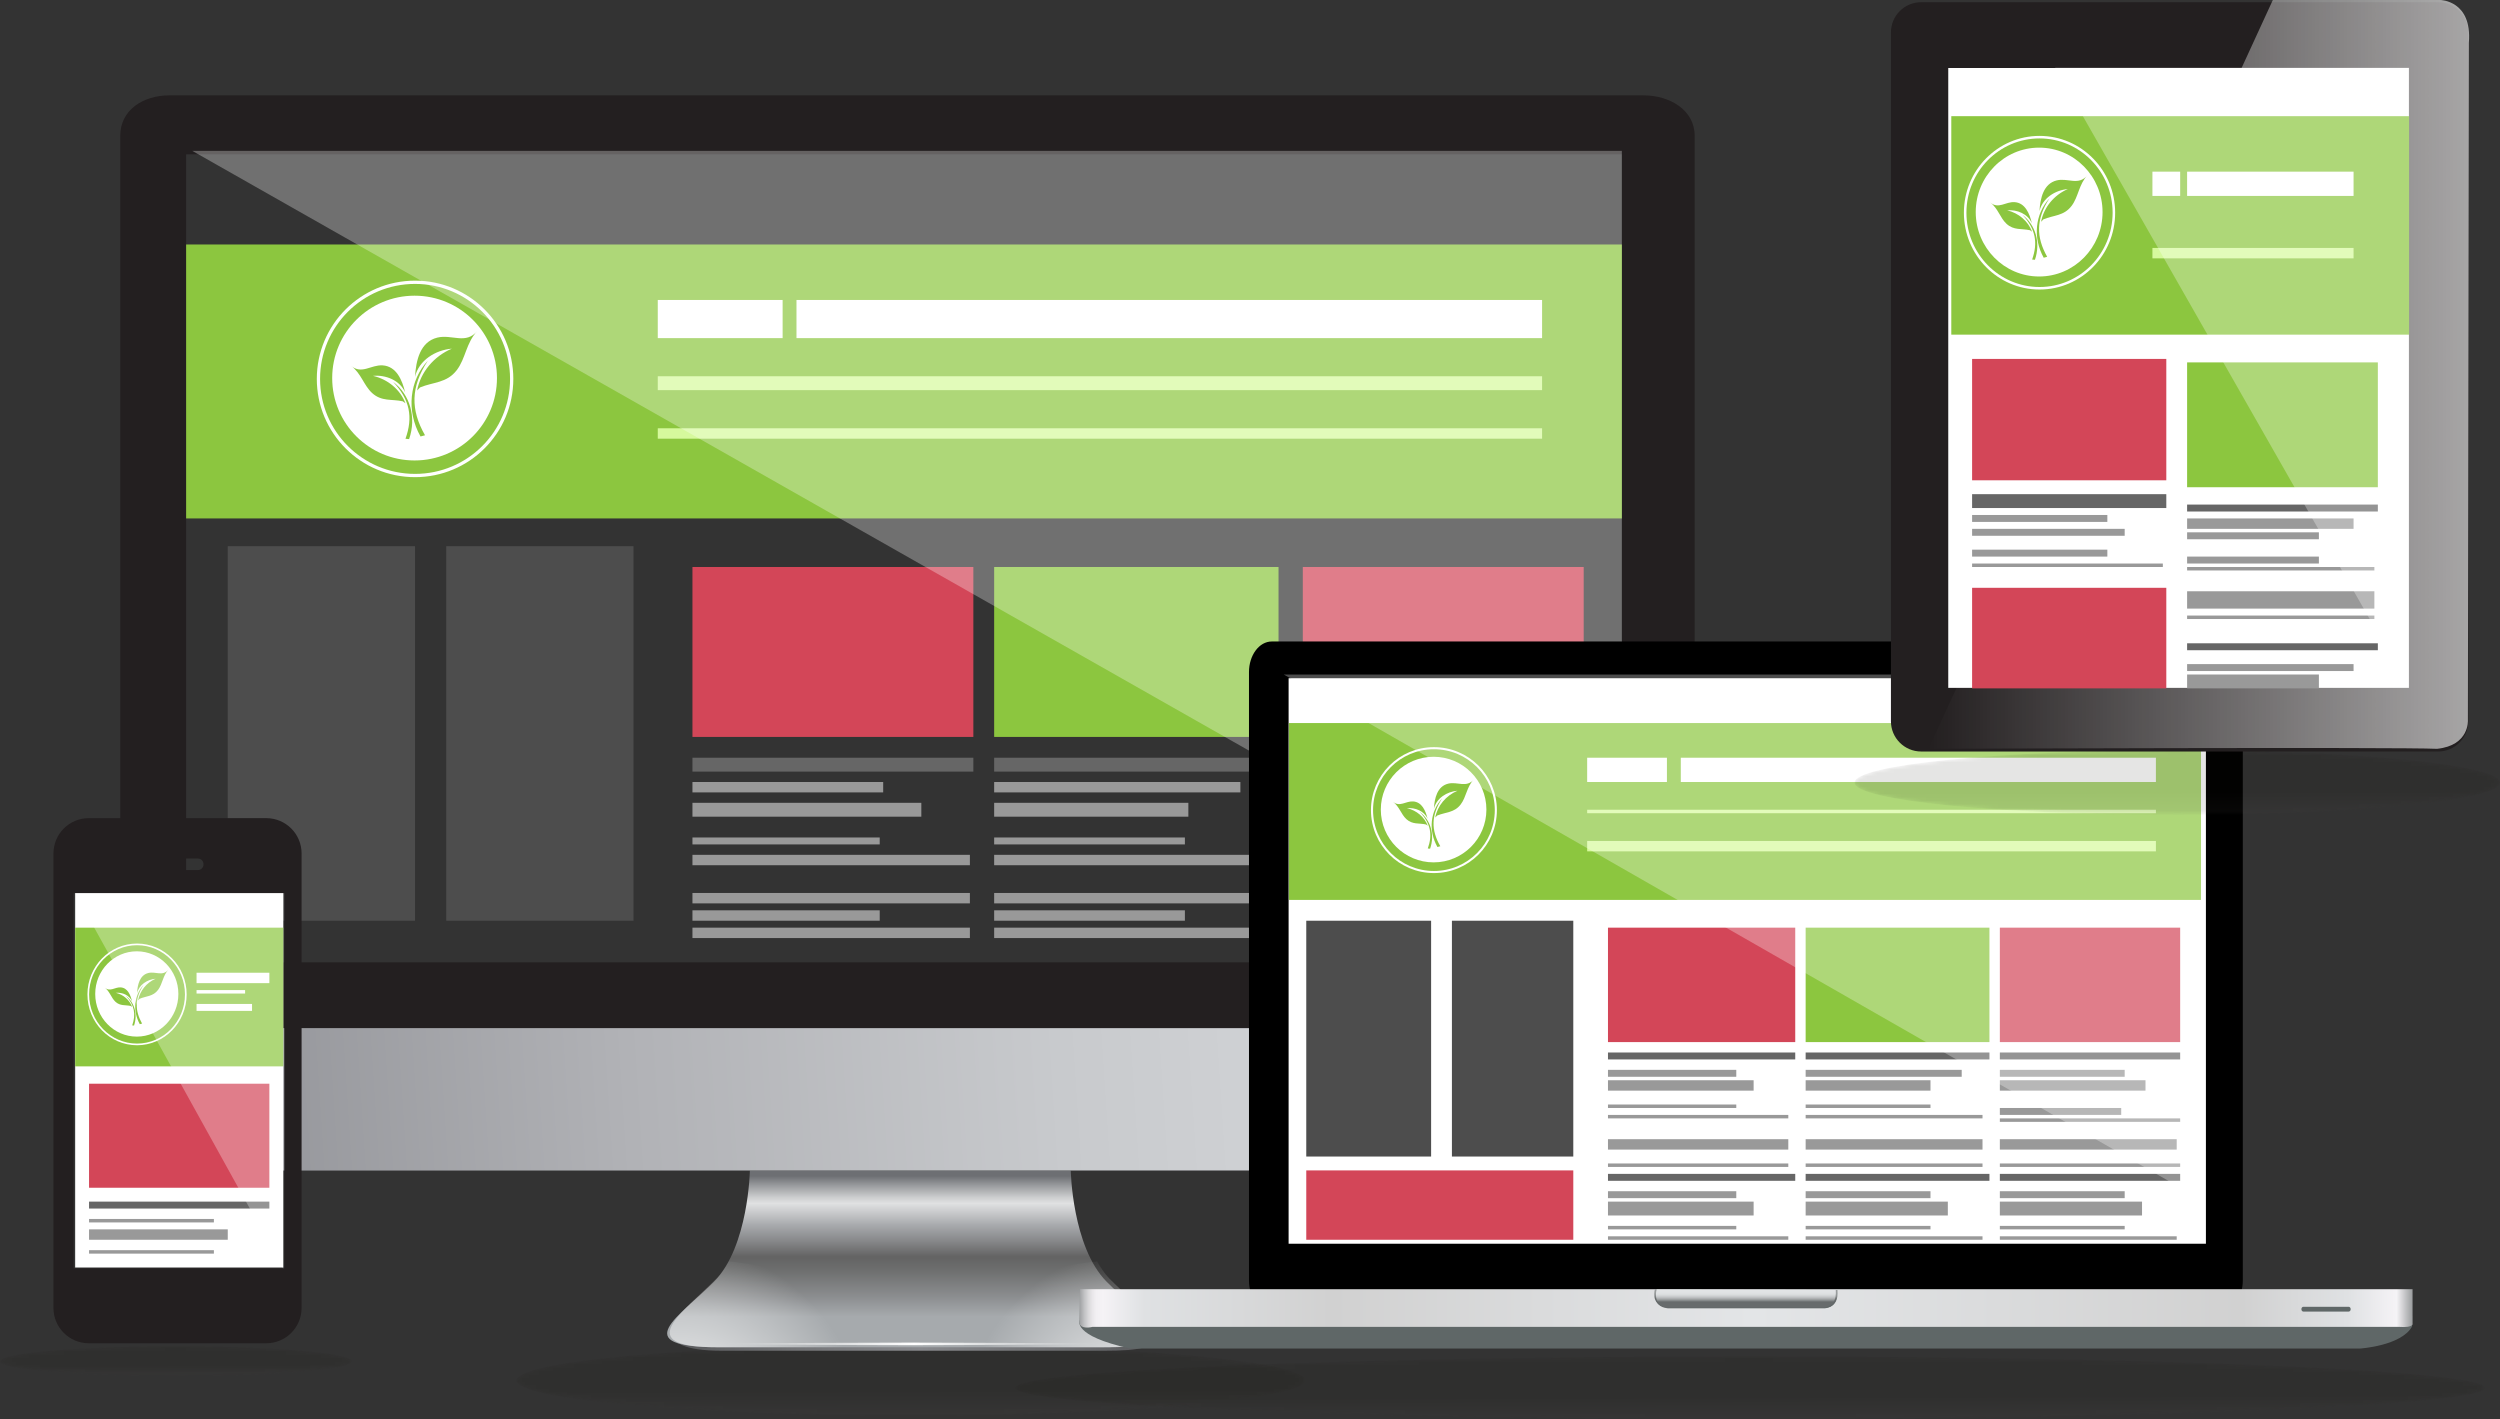 <?xml version="1.0" encoding="utf-8"?>
<!-- Generator: Adobe Illustrator 16.0.4, SVG Export Plug-In . SVG Version: 6.00 Build 0)  -->
<!DOCTYPE svg PUBLIC "-//W3C//DTD SVG 1.1//EN" "http://www.w3.org/Graphics/SVG/1.1/DTD/svg11.dtd">
<svg version="1.1" id="Layer_1" xmlns="http://www.w3.org/2000/svg" xmlns:xlink="http://www.w3.org/1999/xlink" x="0px" y="0px"
	 width="720.901px" height="409.238px" viewBox="0 0 720.901 409.238" enable-background="new 0 0 720.901 409.238"
	 xml:space="preserve">
<rect x="0" y="0" width="720.901" height="409.238" fill="#333333" stroke="none"/>
<g>
	<g>
		<g>
			<defs>
				<filter id="Adobe_OpacityMaskFilter" filterUnits="userSpaceOnUse" x="148.951" y="387.899" width="227.521" height="20.312">
					<feColorMatrix  type="matrix" values="1 0 0 0 0  0 1 0 0 0  0 0 1 0 0  0 0 0 1 0"/>
				</filter>
			</defs>
			<mask maskUnits="userSpaceOnUse" x="148.951" y="387.899" width="227.521" height="20.312" id="SVGID_1_">
				<g filter="url(#Adobe_OpacityMaskFilter)">
					
						<radialGradient id="SVGID_2_" cx="262.712" cy="1660.651" r="113.746" gradientTransform="matrix(1 0 0 0.089 0 249.759)" gradientUnits="userSpaceOnUse">
						<stop  offset="0" style="stop-color:#FFFFFF"/>
						<stop  offset="1" style="stop-color:#14130A"/>
					</radialGradient>
					<path fill="url(#SVGID_2_)" d="M376.473,398.054c0,5.615-50.932,10.157-113.761,10.157c-62.833,0-113.76-4.542-113.76-10.157
						c0-5.612,50.928-10.155,113.76-10.155C325.541,387.899,376.473,392.442,376.473,398.054z"/>
				</g>
			</mask>
			<linearGradient id="SVGID_3_" gradientUnits="userSpaceOnUse" x1="262.741" y1="408.187" x2="262.684" y2="388.067">
				<stop  offset="0" style="stop-color:#4D4848"/>
				<stop  offset="0.354" style="stop-color:#14130A"/>
				<stop  offset="1" style="stop-color:#14130A"/>
			</linearGradient>
			<path opacity="0.33" mask="url(#SVGID_1_)" fill="url(#SVGID_3_)" d="M376.473,398.054c0,5.615-50.932,10.157-113.761,10.157
				c-62.833,0-113.76-4.542-113.76-10.157c0-5.612,50.928-10.155,113.76-10.155C325.541,387.899,376.473,392.442,376.473,398.054z"
				/>
			<g>
				<linearGradient id="SVGID_4_" gradientUnits="userSpaceOnUse" x1="192.808" y1="386.86" x2="335.648" y2="386.86">
					<stop  offset="0.006" style="stop-color:#58595B"/>
					<stop  offset="0.28" style="stop-color:#757679"/>
					<stop  offset="0.509" style="stop-color:#88898D"/>
					<stop  offset="1" style="stop-color:#58595B"/>
				</linearGradient>
				<path fill="url(#SVGID_4_)" d="M193.676,384.499v-0.277c0,0.048,0,0.09,0,0.136v0.05c0,2.618,3.382,5.092,14.507,5.092
					c21.53,0,44.849,0,53.381,0c2.159,0,3.372,0,3.372,0c8.535,0,31.854,0,53.384,0c11.123,0,15.012-1,15.046-5h-1.035l0,0H193.676z
					"/>
				<linearGradient id="SVGID_5_" gradientUnits="userSpaceOnUse" x1="262.5" y1="333.856" x2="262.5" y2="395.823">
					<stop  offset="0.085" style="stop-color:#6D6F73"/>
					<stop  offset="0.127" style="stop-color:#97999C"/>
					<stop  offset="0.184" style="stop-color:#CCCDCE"/>
					<stop  offset="0.212" style="stop-color:#E0E1E2"/>
					<stop  offset="0.315" style="stop-color:#A7A9AC"/>
					<stop  offset="0.389" style="stop-color:#868789"/>
					<stop  offset="0.461" style="stop-color:#636363"/>
					<stop  offset="0.526" style="stop-color:#6E6F6F"/>
					<stop  offset="0.645" style="stop-color:#8B8D8F"/>
					<stop  offset="0.739" style="stop-color:#A6AAAD"/>
				</linearGradient>
				<path fill="url(#SVGID_5_)" d="M319.068,369.555c-9.928-10.117-10.303-32.057-10.303-32.057h-44.578h-3.371h-44.58
					c0,0-0.374,21.939-10.302,32.057c-9.928,10.112-25.474,18.943,1.499,18.943c21.529,0,44.849,0,53.383,0c2.157,0,3.371,0,3.371,0
					c8.535,0,31.853,0,53.383,0C344.541,388.499,328.995,379.667,319.068,369.555z"/>
				<radialGradient id="SVGID_6_" cx="330.868" cy="412.956" r="53.583" gradientUnits="userSpaceOnUse">
					<stop  offset="0" style="stop-color:#FFFFFF"/>
					<stop  offset="1" style="stop-color:#FFFFFF;stop-opacity:0"/>
				</radialGradient>
				<path fill="url(#SVGID_6_)" d="M271.369,388.499c5.507-12,23.098-22.613,44.983-24.758c1.004,1.703,2.149,3.515,3.467,4.858
					c9.753,9.936,24.926,19.899-0.12,19.899H271.369z"/>
				
					<radialGradient id="SVGID_7_" cx="588.644" cy="412.956" r="53.583" gradientTransform="matrix(-1 0 0 1 784.277 0)" gradientUnits="userSpaceOnUse">
					<stop  offset="0" style="stop-color:#FFFFFF"/>
					<stop  offset="1" style="stop-color:#FFFFFF;stop-opacity:0"/>
				</radialGradient>
				<path fill="url(#SVGID_7_)" d="M255.134,388.499c-5.507-12-23.101-22.613-44.986-24.758c-1.002,1.703-2.149,3.515-3.467,4.858
					c-9.752,9.936-24.926,19.899,0.123,19.899H255.134z"/>
				<linearGradient id="SVGID_8_" gradientUnits="userSpaceOnUse" x1="206.804" y1="387.528" x2="318.319" y2="387.528">
					<stop  offset="0.006" style="stop-color:#FFFFFF;stop-opacity:0"/>
					<stop  offset="0.509" style="stop-color:#FFFFFF"/>
					<stop  offset="1" style="stop-color:#FFFFFF;stop-opacity:0"/>
				</linearGradient>
				<path fill="url(#SVGID_8_)" d="M206.804,387.528c9.291-0.156,18.584-0.228,27.878-0.288l27.878-0.086l27.878,0.084l13.939,0.104
					l13.942,0.187l-13.942,0.183l-13.939,0.103l-27.878,0.09l-27.878-0.09C225.388,387.753,216.095,387.682,206.804,387.528z"/>
				<linearGradient id="SVGID_9_" gradientUnits="userSpaceOnUse" x1="26.733" y1="331.93" x2="520.341" y2="299.575">
					<stop  offset="0" style="stop-color:#78797D"/>
					<stop  offset="0.317" style="stop-color:#737478"/>
					<stop  offset="0.491" style="stop-color:#6D6F73"/>
					<stop  offset="1" style="stop-color:#6D6F73"/>
				</linearGradient>
				<path fill="url(#SVGID_9_)" d="M34.676,323.094c0,7.448,6.661,14.404,14.11,14.404h209.033h7.116H473.97
					c7.446,0,14.706-6.956,14.706-14.404v-26.596h-454V323.094z"/>
				<path fill="#231F20" d="M473.97,27.499H264.935h-7.116H48.786c-7.449,0-14.11,4.193-14.11,11.64v257.36h454V39.138
					C488.676,31.691,481.416,27.499,473.97,27.499z M467.676,277.499h-414v-233h414V277.499z"/>
				<linearGradient id="SVGID_10_" gradientUnits="userSpaceOnUse" x1="26.833" y1="331.921" x2="520.335" y2="299.573">
					<stop  offset="0" style="stop-color:#898A8F"/>
					<stop  offset="0.05" style="stop-color:#909196"/>
					<stop  offset="0.314" style="stop-color:#B1B2B6"/>
					<stop  offset="0.566" style="stop-color:#C8CACD"/>
					<stop  offset="0.801" style="stop-color:#D6D8DB"/>
					<stop  offset="1" style="stop-color:#DBDDE0"/>
				</linearGradient>
				<path fill="url(#SVGID_10_)" d="M34.676,321.596c0,7.447,6.661,15.902,14.11,15.902h209.033h7.116H473.97
					c7.446,0,14.706-8.455,14.706-15.902v-25.098h-454V321.596z"/>
			</g>
		</g>
		<rect x="53.676" y="70.499" fill-rule="evenodd" clip-rule="evenodd" fill="#8CC63F" width="414" height="79"/>
		<g>
			<circle fill-rule="evenodd" clip-rule="evenodd" fill="#FFFFFF" cx="119.548" cy="109.022" r="23.757"/>
			
				<circle fill-rule="evenodd" clip-rule="evenodd" fill="none" stroke="#FFFFFF" stroke-width="0.943" cx="119.688" cy="109.261" r="27.862"/>
			<g>
				<path fill-rule="evenodd" clip-rule="evenodd" fill="#8CC63F" d="M122.558,125.513c-4.176-7.279-4.196-13.937,0.835-21.521
					c-5.285,5.621-6.338,14.399-2.135,21.872L122.558,125.513z"/>
				<path fill-rule="evenodd" clip-rule="evenodd" fill="#8CC63F" d="M121.122,111.722c3.829-1.604,7.691-1.208,10.597-4.997
					c2.581-3.375,2.656-7.824,5.926-11.3c-3.304,4.013-7.337,0.896-11.538,1.927c-4.947,1.22-6.152,6.562-6.436,11.31
					c1.123-4.796,5.891-7.718,10.624-8.122c-5.194,2.197-9.015,6.77-10.024,12.07L121.122,111.722z"/>
				<path fill-rule="evenodd" clip-rule="evenodd" fill="#8CC63F" d="M116.923,126.526c2.213-6.167,1.316-11.29-3.59-16.432
					c4.833,3.598,6.846,10.203,4.636,16.525L116.923,126.526z"/>
				<path fill-rule="evenodd" clip-rule="evenodd" fill="#8CC63F" d="M116.137,115.725c-3.163-0.708-6.079,0.125-8.832-2.389
					c-2.446-2.245-3.114-5.654-6.104-7.878c3.091,2.632,5.764-0.315,9.136-0.1c3.972,0.262,5.628,4.203,6.498,7.816
					c-1.521-3.535-5.587-5.128-9.281-4.789c4.295,0.978,7.859,3.969,9.36,7.906L116.137,115.725z"/>
			</g>
		</g>
		<g>
			<rect x="189.676" y="86.499" fill-rule="evenodd" clip-rule="evenodd" fill="#FFFFFF" width="36" height="11"/>
			<rect x="229.676" y="86.499" fill-rule="evenodd" clip-rule="evenodd" fill="#FFFFFF" width="215" height="11"/>
		</g>
		<rect x="189.676" y="108.499" fill-rule="evenodd" clip-rule="evenodd" fill="#D6F99D" width="255" height="4"/>
		<rect x="189.676" y="123.499" fill-rule="evenodd" clip-rule="evenodd" fill="#D6F99D" width="255" height="3"/>
		<rect x="128.676" y="157.499" fill="#4D4D4D" width="54" height="108"/>
		<rect x="65.676" y="157.499" fill="#4D4D4D" width="54" height="108"/>
		<rect x="199.676" y="163.499" fill="#D34658" width="81" height="49"/>
		<rect x="286.676" y="163.499" fill="#8CC63F" width="82" height="49"/>
		<rect x="375.676" y="163.499" fill="#D34658" width="81" height="49"/>
		<g>
			<rect x="199.676" y="218.499" fill="#666666" width="81" height="4"/>
			<rect x="199.676" y="225.499" fill="#999999" width="55" height="3"/>
			<rect x="199.676" y="231.499" fill="#999999" width="66" height="4"/>
		</g>
		<g>
			<rect x="286.676" y="225.499" fill="#999999" width="71" height="3"/>
			<rect x="286.676" y="231.499" fill="#999999" width="56" height="4"/>
			<rect x="286.676" y="218.499" fill="#666666" width="82" height="4"/>
		</g>
		<g>
			<rect x="375.676" y="225.499" fill="#999999" width="55" height="3"/>
			<rect x="375.676" y="231.499" fill="#999999" width="65" height="4"/>
			<rect x="375.676" y="218.499" fill="#666666" width="81" height="4"/>
		</g>
		<rect x="199.676" y="241.499" fill="#999999" width="54" height="2"/>
		<rect x="199.676" y="246.499" fill="#999999" width="80" height="3"/>
		<rect x="199.676" y="257.499" fill="#999999" width="80" height="3"/>
		<rect x="199.676" y="262.499" fill="#999999" width="54" height="3"/>
		<rect x="199.676" y="267.499" fill="#999999" width="80" height="3"/>
		<rect x="286.676" y="241.499" fill="#999999" width="55" height="2"/>
		<rect x="286.676" y="246.499" fill="#999999" width="80" height="3"/>
		<rect x="286.676" y="257.499" fill="#999999" width="80" height="3"/>
		<rect x="286.676" y="262.499" fill="#999999" width="55" height="3"/>
		<rect x="286.676" y="267.499" fill="#999999" width="80" height="3"/>
		<rect x="375.676" y="242.499" fill="#999999" width="54" height="2"/>
		<rect x="375.676" y="248.499" fill="#999999" width="78" height="2"/>
		<rect x="375.676" y="258.499" fill="#999999" width="78" height="3"/>
		<rect x="375.676" y="263.499" fill="#999999" width="54" height="3"/>
		<rect x="375.676" y="268.499" fill="#999999" width="78" height="3"/>
		<polygon opacity="0.3" fill="#FFFFFF" points="55.432,43.499 467.676,43.499 467.676,277.468 		"/>
	</g>
</g>
<g>
	<g>
		<defs>
			<filter id="Adobe_OpacityMaskFilter_1_" filterUnits="userSpaceOnUse" x="292.786" y="391.132" width="423.795" height="18.105">
				<feColorMatrix  type="matrix" values="1 0 0 0 0  0 1 0 0 0  0 0 1 0 0  0 0 0 1 0"/>
			</filter>
		</defs>
		<mask maskUnits="userSpaceOnUse" x="292.786" y="391.132" width="423.795" height="18.105" id="SVGID_11_">
			<g filter="url(#Adobe_OpacityMaskFilter_1_)">
				
					<radialGradient id="SVGID_12_" cx="412.155" cy="1638.526" r="85.398" gradientTransform="matrix(2.481 0 0 0.106 -518.038 226.501)" gradientUnits="userSpaceOnUse">
					<stop  offset="0" style="stop-color:#FFFFFF"/>
					<stop  offset="1" style="stop-color:#14130A"/>
				</radialGradient>
				<path fill="url(#SVGID_12_)" d="M716.581,400.184c0,5.006-94.867,9.054-211.898,9.054c-117.035,0-211.896-4.048-211.896-9.054
					c0-5.002,94.861-9.052,211.896-9.052C621.714,391.132,716.581,395.182,716.581,400.184z"/>
			</g>
		</mask>
		<linearGradient id="SVGID_13_" gradientUnits="userSpaceOnUse" x1="504.71" y1="409.233" x2="504.659" y2="391.267">
			<stop  offset="0" style="stop-color:#4D4848"/>
			<stop  offset="0.354" style="stop-color:#14130A"/>
			<stop  offset="1" style="stop-color:#14130A"/>
		</linearGradient>
		<path opacity="0.33" mask="url(#SVGID_11_)" fill="url(#SVGID_13_)" d="M716.581,400.184c0,5.006-94.867,9.054-211.898,9.054
			c-117.035,0-211.896-4.048-211.896-9.054c0-5.002,94.861-9.052,211.896-9.052C621.714,391.132,716.581,395.182,716.581,400.184z"
			/>
		<path d="M646.739,369.228c0,4.877-2.942,8.832-6.573,8.832H366.731c-3.631,0-6.574-3.955-6.574-8.832V193.806
			c0-4.875,2.943-8.828,6.574-8.828h273.435c3.631,0,6.573,3.953,6.573,8.828V369.228z"/>
		<rect x="371.583" y="195.577" fill="#FFFFFF" width="264.514" height="163.066"/>
		<g>
			<g>
				<path fill="#5F6767" d="M311.35,380.723c0,0-2.386,4.439,14.557,8.143h354.648c0,0,11.864-0.761,14.99-6.354l0.021-3.062
					L311.35,380.723z"/>
				<linearGradient id="SVGID_14_" gradientUnits="userSpaceOnUse" x1="311.184" y1="377.291" x2="695.714" y2="377.291">
					<stop  offset="0" style="stop-color:#999C9D"/>
					<stop  offset="9.591120e-04" style="stop-color:#A5A7A9"/>
					<stop  offset="0.004" style="stop-color:#C2C3C5"/>
					<stop  offset="0.007" style="stop-color:#D9D8DA"/>
					<stop  offset="0.01" style="stop-color:#E9E7EA"/>
					<stop  offset="0.013" style="stop-color:#F2F0F3"/>
					<stop  offset="0.018" style="stop-color:#F5F3F6"/>
					<stop  offset="0.049" style="stop-color:#DFE1E3"/>
					<stop  offset="0.189" style="stop-color:#D1D1D1"/>
					<stop  offset="0.506" style="stop-color:#E3E5E7"/>
					<stop  offset="0.872" style="stop-color:#D1D1D1"/>
					<stop  offset="0.951" style="stop-color:#DFE1E3"/>
					<stop  offset="0.988" style="stop-color:#F5F3F6"/>
					<stop  offset="1" style="stop-color:#999C9D"/>
				</linearGradient>
				<path fill="url(#SVGID_14_)" d="M311.433,371.757H695.69v9.868c0,0,0.574,1.317-3.948,0.988H315.051
					c0,0-3.539,0.988-3.867-1.316L311.433,371.757z"/>
				<path fill="#5F6767" d="M677.841,377.517c0,0.384-0.255,0.693-0.568,0.693h-13.076c-0.314,0-0.568-0.31-0.568-0.693l0,0
					c0-0.384,0.254-0.694,0.568-0.694h13.076C677.586,376.823,677.841,377.133,677.841,377.517L677.841,377.517z"/>
			</g>
			<linearGradient id="SVGID_15_" gradientUnits="userSpaceOnUse" x1="503.459" y1="377.285" x2="503.459" y2="371.837">
				<stop  offset="0.342" style="stop-color:#676B6C"/>
				<stop  offset="0.361" style="stop-color:#707475"/>
				<stop  offset="0.457" style="stop-color:#989B9C"/>
				<stop  offset="0.552" style="stop-color:#B7B9BB"/>
				<stop  offset="0.644" style="stop-color:#CDCFD1"/>
				<stop  offset="0.732" style="stop-color:#DADDDE"/>
				<stop  offset="0.811" style="stop-color:#DFE1E3"/>
				<stop  offset="0.982" style="stop-color:#E3E5E7"/>
			</linearGradient>
			<path fill="url(#SVGID_15_)" d="M477.462,371.837c0,0-1.48,4.935,3.454,5.429h44.577c0,0,4.743,0.615,4.112-5.264
				L477.462,371.837z"/>
			<g>
				<linearGradient id="SVGID_16_" gradientUnits="userSpaceOnUse" x1="478.518" y1="376.805" x2="478.518" y2="371.713">
					<stop  offset="0.024" style="stop-color:#5F6767"/>
					<stop  offset="0.476" style="stop-color:#676B6C"/>
					<stop  offset="0.514" style="stop-color:#717576"/>
					<stop  offset="0.619" style="stop-color:#878A8B"/>
					<stop  offset="0.72" style="stop-color:#949899"/>
					<stop  offset="0.811" style="stop-color:#999C9D"/>
				</linearGradient>
				<path fill="url(#SVGID_16_)" d="M477.709,371.832h0.031l0.018-0.115l-0.543-0.003c0,0-1.343,4.285,2.812,5.092
					C476.475,375.767,477.709,371.832,477.709,371.832z"/>
				<linearGradient id="SVGID_17_" gradientUnits="userSpaceOnUse" x1="504.958" y1="377.055" x2="504.958" y2="371.988">
					<stop  offset="0.024" style="stop-color:#5F6767"/>
					<stop  offset="0.476" style="stop-color:#676B6C"/>
					<stop  offset="0.514" style="stop-color:#717576"/>
					<stop  offset="0.619" style="stop-color:#878A8B"/>
					<stop  offset="0.72" style="stop-color:#949899"/>
					<stop  offset="0.811" style="stop-color:#999C9D"/>
				</linearGradient>
				<path fill="url(#SVGID_17_)" d="M529.853,371.99l-0.48-0.002v0.118c0.348,5.554-4.126,4.797-4.126,4.797h-44.577
					c-0.229-0.022-0.439-0.056-0.643-0.098c0.334,0.1,0.709,0.175,1.136,0.214h44.578
					C525.74,377.019,530.346,377.808,529.853,371.99z"/>
				<linearGradient id="SVGID_18_" gradientUnits="userSpaceOnUse" x1="529.369" y1="372.106" x2="529.369" y2="371.988">
					<stop  offset="0.024" style="stop-color:#5F6767"/>
					<stop  offset="0.476" style="stop-color:#676B6C"/>
					<stop  offset="0.514" style="stop-color:#717576"/>
					<stop  offset="0.619" style="stop-color:#878A8B"/>
					<stop  offset="0.72" style="stop-color:#949899"/>
					<stop  offset="0.811" style="stop-color:#999C9D"/>
				</linearGradient>
				<path fill="url(#SVGID_18_)" d="M529.372,372.106v-0.118h-0.005C529.368,372.028,529.368,372.065,529.372,372.106z"/>
			</g>
		</g>
	</g>
	<rect x="371.676" y="208.499" fill-rule="evenodd" clip-rule="evenodd" fill="#8CC63F" width="263" height="51"/>
	<g>
		<circle fill-rule="evenodd" clip-rule="evenodd" fill="#FFFFFF" cx="413.396" cy="233.45" r="15.225"/>
		
			<circle fill-rule="evenodd" clip-rule="evenodd" fill="none" stroke="#FFFFFF" stroke-width="0.604" cx="413.487" cy="233.603" r="17.855"/>
		<g>
			<path fill-rule="evenodd" clip-rule="evenodd" fill="#8CC63F" d="M415.327,244.021c-2.677-4.666-2.688-8.935,0.535-13.791
				c-3.388,3.598-4.063,9.228-1.368,14.015L415.327,244.021z"/>
			<path fill-rule="evenodd" clip-rule="evenodd" fill="#8CC63F" d="M414.407,235.181c2.455-1.03,4.927-0.775,6.79-3.202
				c1.653-2.166,1.703-5.017,3.797-7.241c-2.116,2.571-4.701,0.574-7.394,1.234c-3.17,0.782-3.943,4.203-4.124,7.248
				c0.721-3.074,3.775-4.947,6.808-5.206c-3.328,1.408-5.777,4.34-6.425,7.735L414.407,235.181z"/>
			<path fill-rule="evenodd" clip-rule="evenodd" fill="#8CC63F" d="M411.717,244.668c1.418-3.952,0.843-7.235-2.301-10.532
				c3.097,2.308,4.385,6.54,2.971,10.591L411.717,244.668z"/>
			<path fill-rule="evenodd" clip-rule="evenodd" fill="#8CC63F" d="M411.211,237.746c-2.026-0.455-3.894,0.08-5.659-1.532
				c-1.567-1.436-1.995-3.62-3.911-5.048c1.981,1.688,3.694-0.203,5.854-0.064c2.544,0.168,3.606,2.693,4.162,5.009
				c-0.973-2.263-3.579-3.287-5.947-3.066c2.754,0.624,5.039,2.543,6,5.064L411.211,237.746z"/>
		</g>
	</g>
	<g>
		<rect x="457.676" y="218.499" fill-rule="evenodd" clip-rule="evenodd" fill="#FFFFFF" width="23" height="7"/>
		<rect x="484.676" y="218.499" fill-rule="evenodd" clip-rule="evenodd" fill="#FFFFFF" width="137" height="7"/>
	</g>
	<rect x="457.676" y="233.499" fill-rule="evenodd" clip-rule="evenodd" fill="#D6F99D" width="164" height="1"/>
	<rect x="457.676" y="242.499" fill-rule="evenodd" clip-rule="evenodd" fill="#D6F99D" width="164" height="3"/>
	<rect x="376.676" y="265.499" fill="#4D4D4D" width="36" height="68"/>
	<rect x="418.676" y="265.499" fill="#4D4D4D" width="35" height="68"/>
	<rect x="463.676" y="267.499" fill="#D34658" width="54" height="33"/>
	<rect x="520.676" y="267.499" fill="#8CC63F" width="53" height="33"/>
	<rect x="576.676" y="267.499" fill="#D34658" width="52" height="33"/>
	<g>
		<rect x="463.676" y="303.499" fill="#666666" width="54" height="2"/>
		<rect x="463.676" y="308.499" fill="#999999" width="37" height="2"/>
		<rect x="463.676" y="311.499" fill="#999999" width="42" height="3"/>
	</g>
	<g>
		<rect x="520.676" y="308.499" fill="#999999" width="45" height="2"/>
		<rect x="520.676" y="311.499" fill="#999999" width="36" height="3"/>
		<rect x="520.676" y="303.499" fill="#666666" width="53" height="2"/>
	</g>
	<g>
		<rect x="576.676" y="308.499" fill="#999999" width="36" height="2"/>
		<rect x="576.676" y="311.499" fill="#999999" width="42" height="3"/>
		<rect x="576.676" y="303.499" fill="#666666" width="52" height="2"/>
	</g>
	<rect x="463.676" y="318.499" fill="#999999" width="37" height="1"/>
	<rect x="463.676" y="321.499" fill="#999999" width="52" height="1"/>
	<g>
		<rect x="463.676" y="338.499" fill="#666666" width="54" height="2"/>
		<rect x="463.676" y="343.499" fill="#999999" width="37" height="2"/>
		<rect x="463.676" y="346.499" fill="#999999" width="42" height="4"/>
	</g>
	<rect x="463.676" y="353.499" fill="#999999" width="37" height="1"/>
	<rect x="463.676" y="356.499" fill="#999999" width="52" height="1"/>
	<g>
		<rect x="520.676" y="338.499" fill="#666666" width="53" height="2"/>
		<rect x="520.676" y="343.499" fill="#999999" width="36" height="2"/>
		<rect x="520.676" y="346.499" fill="#999999" width="41" height="4"/>
	</g>
	<rect x="520.676" y="353.499" fill="#999999" width="36" height="1"/>
	<rect x="520.676" y="356.499" fill="#999999" width="51" height="1"/>
	<g>
		<rect x="576.676" y="338.499" fill="#666666" width="52" height="2"/>
		<rect x="576.676" y="343.499" fill="#999999" width="36" height="2"/>
		<rect x="576.676" y="346.499" fill="#999999" width="41" height="4"/>
	</g>
	<rect x="576.676" y="353.499" fill="#999999" width="36" height="1"/>
	<rect x="576.676" y="356.499" fill="#999999" width="51" height="1"/>
	<rect x="463.676" y="328.499" fill="#999999" width="52" height="3"/>
	<rect x="464.861" y="333.499" fill="#999999" width="35.801" height="0"/>
	<rect x="463.676" y="335.499" fill="#999999" width="52" height="1"/>
	<rect x="520.676" y="318.499" fill="#999999" width="36" height="1"/>
	<rect x="520.676" y="321.499" fill="#999999" width="51" height="1"/>
	<rect x="520.676" y="328.499" fill="#999999" width="51" height="3"/>
	<rect x="576.676" y="328.499" fill="#999999" width="51" height="3"/>
	<rect x="520.55" y="333.499" fill="#999999" width="35.8" height="0"/>
	<rect x="520.676" y="335.499" fill="#999999" width="51" height="1"/>
	<rect x="576.676" y="319.499" fill="#999999" width="35" height="2"/>
	<rect x="576.676" y="322.499" fill="#999999" width="52" height="1"/>
	<rect x="576.676" y="335.499" fill="#999999" width="52" height="1"/>
	<polygon opacity="0.3" fill="#FFFFFF" points="370.176,194.499 634.676,194.499 634.676,345.885 	"/>
	<rect x="376.676" y="337.499" fill="#D34658" width="77" height="20"/>
</g>
<g>
	<rect x="560.676" y="19.499" fill="#FFFFFF" width="134" height="179"/>
	<g>
		<path fill="#231F20" d="M711.763,9.355c0-4.816-3.903-8.721-8.72-8.721H553.991c-4.817,0-8.721,3.905-8.721,8.721v198.631
			c0,4.817,3.903,8.722,8.721,8.722h149.052c4.816,0,8.72-3.904,8.72-8.722V9.355z M694.625,198.345H561.799V19.609h132.826V198.345
			z"/>
		<defs>
			<filter id="Adobe_OpacityMaskFilter_2_" filterUnits="userSpaceOnUse" x="534.787" y="216.346" width="186.114" height="18.649">
				<feColorMatrix  type="matrix" values="1 0 0 0 0  0 1 0 0 0  0 0 1 0 0  0 0 0 1 0"/>
			</filter>
		</defs>
		<mask maskUnits="userSpaceOnUse" x="534.787" y="216.346" width="186.114" height="18.649" id="SVGID_19_">
			<g filter="url(#Adobe_OpacityMaskFilter_2_)">
				
					<radialGradient id="SVGID_20_" cx="627.844" cy="-406.537" r="93.058" gradientTransform="matrix(1 0 0 0.1 0 266.406)" gradientUnits="userSpaceOnUse">
					<stop  offset="0" style="stop-color:#FFFFFF"/>
					<stop  offset="1" style="stop-color:#14130A"/>
				</radialGradient>
				<path fill="url(#SVGID_20_)" d="M720.901,225.67c0,5.154-41.662,9.325-93.056,9.325c-51.398,0-93.059-4.171-93.059-9.325
					c0-5.155,41.66-9.324,93.059-9.324C679.239,216.346,720.901,220.515,720.901,225.67z"/>
			</g>
		</mask>
		<linearGradient id="SVGID_21_" gradientUnits="userSpaceOnUse" x1="627.871" y1="234.973" x2="627.818" y2="216.502">
			<stop  offset="0" style="stop-color:#4D4848"/>
			<stop  offset="0.354" style="stop-color:#14130A"/>
			<stop  offset="1" style="stop-color:#14130A"/>
		</linearGradient>
		<path opacity="0.33" mask="url(#SVGID_19_)" fill="url(#SVGID_21_)" d="M720.901,225.67c0,5.154-41.662,9.325-93.056,9.325
			c-51.398,0-93.059-4.171-93.059-9.325c0-5.155,41.66-9.324,93.059-9.324C679.239,216.346,720.901,220.515,720.901,225.67z"/>
		<linearGradient id="SVGID_22_" gradientUnits="userSpaceOnUse" x1="556.119" y1="107.966" x2="711.997" y2="107.966">
			<stop  offset="0" style="stop-color:#FFFFFF;stop-opacity:0"/>
			<stop  offset="1" style="stop-color:#FFFFFF"/>
		</linearGradient>
		<path opacity="0.6" fill="url(#SVGID_22_)" d="M655.397,0h48.278c0,0,9.252,0.091,8.245,12.339l-0.279,195.31
			c0,0,0.55,7.313-8.914,8.284c-9.751-0.54-146.608,0-146.608,0"/>
	</g>
	<g>
		<rect x="562.676" y="33.499" fill-rule="evenodd" clip-rule="evenodd" fill="#8CC63F" width="132" height="63"/>
		<g>
			<ellipse fill-rule="evenodd" clip-rule="evenodd" fill="#FFFFFF" cx="588.008" cy="61.151" rx="18.284" ry="18.579"/>
			<path fill-rule="evenodd" clip-rule="evenodd" fill="none" stroke="#FFFFFF" stroke-width="0.731" d="M609.561,61.338
				c0,12.034-9.602,21.787-21.442,21.787c-11.846,0-21.444-9.753-21.444-21.787c0-12.031,9.599-21.787,21.444-21.787
				C599.959,39.552,609.561,49.308,609.561,61.338z"/>
			<g>
				<path fill-rule="evenodd" clip-rule="evenodd" fill="#8CC63F" d="M590.325,74.048c-3.215-5.691-3.23-10.899,0.644-16.828
					c-4.068,4.394-4.879,11.258-1.644,17.104L590.325,74.048z"/>
				<path fill-rule="evenodd" clip-rule="evenodd" fill="#8CC63F" d="M589.221,63.264c2.948-1.256,5.92-0.944,8.156-3.907
					c1.986-2.639,2.044-6.12,4.56-8.839c-2.544,3.14-5.646,0.704-8.879,1.508c-3.808,0.956-4.734,5.13-4.954,8.844
					c0.865-3.749,4.534-6.037,8.179-6.35c-4,1.719-6.941,5.292-7.72,9.436L589.221,63.264z"/>
				<path fill-rule="evenodd" clip-rule="evenodd" fill="#8CC63F" d="M585.987,74.842c1.705-4.826,1.016-8.829-2.76-12.853
					c3.716,2.815,5.267,7.98,3.567,12.923L585.987,74.842z"/>
				<path fill-rule="evenodd" clip-rule="evenodd" fill="#8CC63F" d="M585.383,66.394c-2.435-0.554-4.679,0.095-6.796-1.87
					c-1.884-1.754-2.396-4.42-4.7-6.159c2.382,2.06,4.44-0.246,7.032-0.078c3.058,0.205,4.333,3.287,5.002,6.112
					c-1.172-2.763-4.301-4.01-7.144-3.745c3.308,0.765,6.049,3.105,7.203,6.182L585.383,66.394z"/>
			</g>
		</g>
		<g>
			<rect x="620.676" y="49.499" fill-rule="evenodd" clip-rule="evenodd" fill="#FFFFFF" width="8" height="7"/>
			<rect x="630.676" y="49.499" fill-rule="evenodd" clip-rule="evenodd" fill="#FFFFFF" width="48" height="7"/>
		</g>
		<rect x="619.832" y="64.499" fill-rule="evenodd" clip-rule="evenodd" fill="#D6F99D" width="57.9" height="0"/>
		<rect x="620.676" y="71.499" fill-rule="evenodd" clip-rule="evenodd" fill="#D6F99D" width="58" height="3"/>
	</g>
	<rect x="568.676" y="103.499" fill="#D34658" width="56" height="35"/>
	<rect x="568.676" y="169.499" fill="#D34658" width="56" height="29"/>
	<g>
		<rect x="568.676" y="142.499" fill="#666666" width="56" height="4"/>
		<rect x="568.676" y="148.499" fill="#999999" width="39" height="2"/>
		<rect x="568.676" y="152.499" fill="#999999" width="44" height="2"/>
	</g>
	<rect x="568.676" y="158.499" fill="#999999" width="39" height="2"/>
	<rect x="568.676" y="162.499" fill="#999999" width="55" height="1"/>
	<rect x="569.04" y="175.499" fill="#999999" width="38.29" height="0"/>
	<rect x="630.676" y="104.499" fill="#8CC63F" width="55" height="36"/>
	<g>
		<rect x="630.676" y="149.499" fill="#999999" width="48" height="3"/>
		<rect x="630.676" y="153.499" fill="#999999" width="38" height="2"/>
		<rect x="630.676" y="145.499" fill="#666666" width="55" height="2"/>
	</g>
	<rect x="630.676" y="160.499" fill="#999999" width="38" height="2"/>
	<rect x="630.676" y="163.499" fill="#999999" width="54" height="1"/>
	<rect x="630.676" y="170.499" fill="#999999" width="54" height="5"/>
	<rect x="629.938" y="176.499" fill="#999999" width="38.289" height="0"/>
	<rect x="630.676" y="177.499" fill="#999999" width="54" height="1"/>
	<g>
		<rect x="630.676" y="191.499" fill="#999999" width="48" height="2"/>
		<rect x="630.676" y="194.499" fill="#999999" width="38" height="4"/>
		<rect x="630.676" y="185.499" fill="#666666" width="55" height="2"/>
	</g>
	<polygon opacity="0.3" fill="#FFFFFF" points="694.676,198.417 694.676,19.499 592.633,19.499 	"/>
</g>
<g>
	<rect x="21.676" y="257.499" fill="#FFFFFF" width="60" height="108"/>
	<g>
		<defs>
			<filter id="Adobe_OpacityMaskFilter_3_" filterUnits="userSpaceOnUse" x="0" y="388.212" width="101.492" height="8.656">
				<feColorMatrix  type="matrix" values="1 0 0 0 0  0 1 0 0 0  0 0 1 0 0  0 0 0 1 0"/>
			</filter>
		</defs>
		<mask maskUnits="userSpaceOnUse" x="0" y="388.212" width="101.492" height="8.656" id="SVGID_23_">
			<g filter="url(#Adobe_OpacityMaskFilter_3_)">
				
					<radialGradient id="SVGID_24_" cx="67.446" cy="1598.897" r="48.473" gradientTransform="matrix(1.047 0 0 0.089 -19.856 249.759)" gradientUnits="userSpaceOnUse">
					<stop  offset="0" style="stop-color:#FFFFFF"/>
					<stop  offset="1" style="stop-color:#14130A"/>
				</radialGradient>
				<path fill="url(#SVGID_24_)" d="M101.492,392.542c0,2.392-22.72,4.327-50.747,4.327C22.717,396.869,0,394.933,0,392.542
					c0-2.394,22.717-4.329,50.745-4.329C78.772,388.212,101.492,390.148,101.492,392.542z"/>
			</g>
		</mask>
		<linearGradient id="SVGID_25_" gradientUnits="userSpaceOnUse" x1="50.759" y1="396.86" x2="50.734" y2="388.284">
			<stop  offset="0" style="stop-color:#4D4848"/>
			<stop  offset="0.354" style="stop-color:#14130A"/>
			<stop  offset="1" style="stop-color:#14130A"/>
		</linearGradient>
		<path opacity="0.33" mask="url(#SVGID_23_)" fill="url(#SVGID_25_)" d="M101.492,392.542c0,2.392-22.72,4.327-50.747,4.327
			C22.717,396.869,0,394.933,0,392.542c0-2.394,22.717-4.329,50.745-4.329C78.772,388.212,101.492,390.148,101.492,392.542z"/>
		<path fill="#231F20" d="M86.968,246.111c0-5.629-4.563-10.192-10.192-10.192H25.607c-5.631,0-10.193,4.563-10.193,10.192v131.043
			c0,5.629,4.562,10.192,10.193,10.192h51.168c5.629,0,10.192-4.563,10.192-10.192V246.111z M58.678,249.283
			c0,0.891-0.721,1.612-1.611,1.612h-10.92c-0.891,0-1.611-0.722-1.611-1.612v-0.104c0-0.891,0.721-1.611,1.611-1.611h10.92
			c0.891,0,1.611,0.721,1.611,1.611V249.283z M81.977,365.712H21.238V257.551h60.738V365.712z"/>
	</g>
	<g>
		<rect x="21.676" y="267.499" fill-rule="evenodd" clip-rule="evenodd" fill="#8CC63F" width="60" height="40"/>
		<g>
			<ellipse fill-rule="evenodd" clip-rule="evenodd" fill="#FFFFFF" cx="39.446" cy="286.619" rx="11.989" ry="12.3"/>
			<path fill-rule="evenodd" clip-rule="evenodd" fill="none" stroke="#FFFFFF" stroke-width="0.482" d="M53.58,286.746
				c0,7.964-6.295,14.421-14.062,14.421s-14.062-6.457-14.062-14.421c0-7.968,6.295-14.425,14.062-14.425
				S53.58,278.778,53.58,286.746z"/>
			<g>
				<path fill-rule="evenodd" clip-rule="evenodd" fill="#8CC63F" d="M40.967,295.156c-2.107-3.766-2.119-7.214,0.421-11.139
					c-2.667,2.909-3.2,7.452-1.077,11.322L40.967,295.156z"/>
				<path fill-rule="evenodd" clip-rule="evenodd" fill="#8CC63F" d="M40.242,288.018c1.932-0.832,3.883-0.625,5.35-2.587
					c1.302-1.748,1.34-4.053,2.989-5.853c-1.669,2.08-3.704,0.466-5.825,0.999c-2.494,0.633-3.103,3.396-3.246,5.856
					c0.566-2.483,2.973-3.996,5.361-4.204c-2.621,1.138-4.55,3.504-5.061,6.246L40.242,288.018z"/>
				<path fill-rule="evenodd" clip-rule="evenodd" fill="#8CC63F" d="M38.121,295.683c1.118-3.196,0.666-5.846-1.807-8.509
					c2.436,1.861,3.451,5.284,2.337,8.556L38.121,295.683z"/>
				<path fill-rule="evenodd" clip-rule="evenodd" fill="#8CC63F" d="M37.724,290.091c-1.595-0.367-3.065,0.062-4.454-1.239
					c-1.236-1.162-1.572-2.925-3.082-4.077c1.562,1.362,2.912-0.163,4.611-0.053c2.004,0.136,2.841,2.177,3.279,4.049
					c-0.768-1.831-2.82-2.655-4.686-2.481c2.17,0.507,3.967,2.057,4.727,4.093L37.724,290.091z"/>
			</g>
		</g>
	</g>
	<rect x="25.676" y="312.499" fill="#D34658" width="52" height="30"/>
	<g>
		<rect x="25.676" y="346.499" fill="#666666" width="52" height="2"/>
		<rect x="25.676" y="351.499" fill="#999999" width="36" height="1"/>
		<rect x="25.676" y="354.499" fill="#999999" width="40" height="3"/>
	</g>
	<rect x="25.676" y="360.499" fill="#999999" width="36" height="1"/>
	<rect x="26.271" y="363.499" fill="#999999" width="49.412" height="0"/>
	<g>
		<rect x="56.676" y="280.499" fill="#FFFFFF" width="21" height="3"/>
		<rect x="56.676" y="285.499" fill="#FFFFFF" width="14" height="1"/>
		<rect x="56.676" y="289.499" fill="#FFFFFF" width="16" height="2"/>
	</g>
	<polygon opacity="0.3" fill="#FFFFFF" points="81.676,365.881 81.676,257.499 21.629,257.499 	"/>
</g>
</svg>

